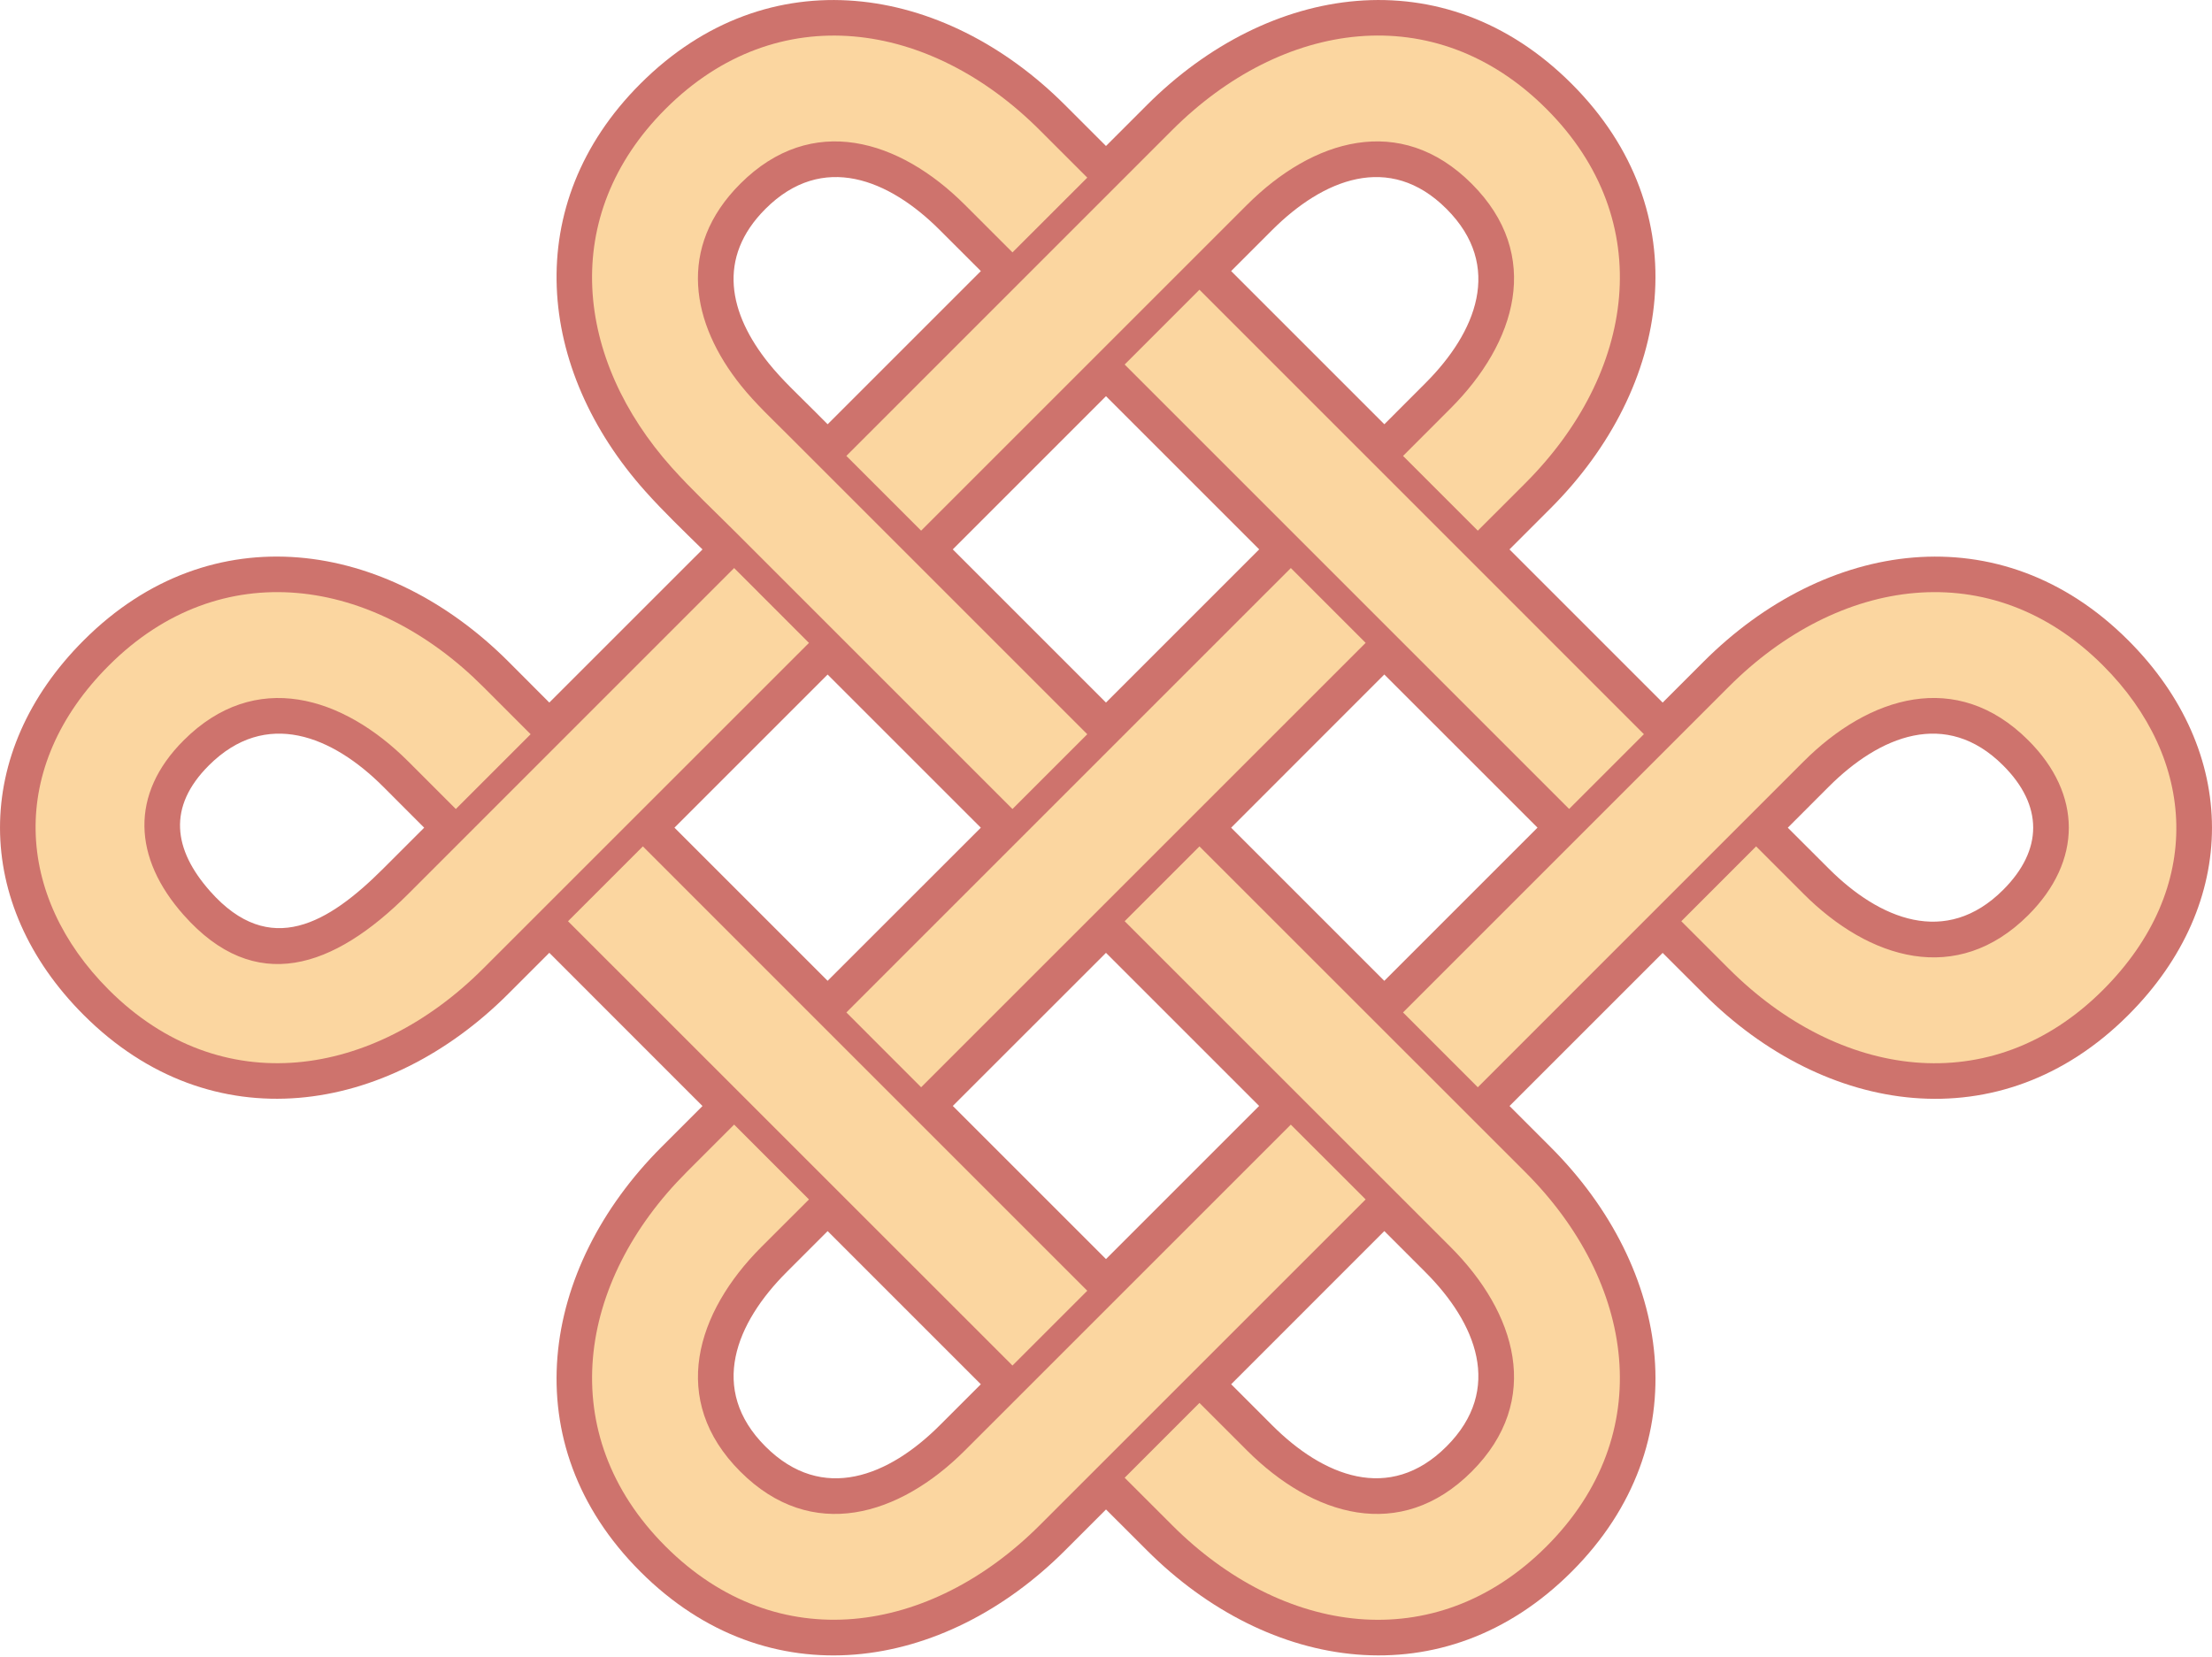 <?xml version="1.0" encoding="utf-8"?>
<!-- Generator: Adobe Illustrator 17.0.0, SVG Export Plug-In . SVG Version: 6.00 Build 0)  -->
<!DOCTYPE svg PUBLIC "-//W3C//DTD SVG 1.1//EN" "http://www.w3.org/Graphics/SVG/1.1/DTD/svg11.dtd">
<svg version="1.1" id="Слой_2" xmlns="http://www.w3.org/2000/svg" xmlns:xlink="http://www.w3.org/1999/xlink" x="0px" y="0px"
	 width="80.521px" height="60.342px" viewBox="0 0 80.521 60.342" enable-background="new 0 0 80.521 60.342" xml:space="preserve">
<g>
	<path fill="#CE736D" d="M19.996,34.689l-1.494,1.494c-4.413,4.413-10.797,5.429-15.455,0.77c-4.054-4.052-4.07-9.571-0.001-13.639
		c4.658-4.661,11.044-3.644,15.458,0.769l1.492,1.495c1.859-1.859,3.717-3.718,5.576-5.575c-0.706-0.695-1.422-1.378-2.082-2.118
		c-3.964-4.433-4.571-10.444-0.181-14.834c4.658-4.66,11.043-3.643,15.457,0.77l1.494,1.494c0.498-0.498,0.996-0.996,1.494-1.494
		c4.415-4.413,10.798-5.431,15.457-0.77c4.66,4.658,3.646,11.043-0.769,15.457l-1.494,1.494c1.858,1.859,3.717,3.718,5.576,5.577
		c0.499-0.499,0.996-0.997,1.495-1.495c4.412-4.413,10.798-5.429,15.455-0.77c4.053,4.053,4.071,9.572,0,13.641
		c-4.657,4.659-11.044,3.643-15.455-0.77l-1.495-1.493c-1.859,1.857-3.718,3.716-5.574,5.574c0.497,0.498,0.995,0.996,1.493,1.494
		c4.414,4.413,5.428,10.798,0.772,15.457c-4.661,4.662-11.045,3.644-15.46-0.77l-1.494-1.492c-0.498,0.498-0.996,0.994-1.494,1.494
		c-4.413,4.413-10.798,5.43-15.457,0.769c-4.66-4.658-3.643-11.044,0.768-15.457l1.494-1.494
		C23.713,38.406,21.855,36.547,19.996,34.689L19.996,34.689z M24.552,30.133l5.575,5.575c1.859-1.857,3.718-3.716,5.577-5.574
		l-5.577-5.576L24.552,30.133L24.552,30.133z M30.128,15.446c1.859-1.859,3.718-3.718,5.577-5.577L34.21,8.375
		c-1.839-1.841-4.264-2.852-6.346-0.77c-1.776,1.775-1.337,3.811,0.124,5.627c0.492,0.61,1.083,1.153,1.634,1.707
		C29.791,15.108,29.96,15.277,30.128,15.446L30.128,15.446z M34.683,20.001c1.859,1.859,3.718,3.718,5.577,5.577
		c1.859-1.859,3.718-3.718,5.577-5.577c-1.859-1.859-3.718-3.718-5.577-5.577C38.401,16.283,36.542,18.143,34.683,20.001
		L34.683,20.001z M44.816,9.869c1.857,1.859,3.718,3.718,5.577,5.577l1.493-1.495c1.842-1.84,2.853-4.264,0.77-6.346
		c-2.082-2.082-4.505-1.069-6.346,0.77C45.81,8.873,45.314,9.371,44.816,9.869L44.816,9.869z M50.391,24.556
		c-1.859,1.86-3.718,3.719-5.575,5.578c1.857,1.858,3.716,3.716,5.575,5.575c1.859-1.859,3.718-3.718,5.577-5.577
		C54.109,28.274,52.25,26.415,50.391,24.556L50.391,24.556z M34.684,40.264l5.576,5.575c1.859-1.859,3.718-3.716,5.575-5.575
		L40.26,34.69C38.401,36.548,36.544,38.406,34.684,40.264L34.684,40.264z M30.128,44.821l-1.494,1.494
		c-1.841,1.841-2.853,4.264-0.771,6.346c2.083,2.083,4.506,1.071,6.346-0.77c0.499-0.498,0.996-0.996,1.495-1.494
		C33.845,48.537,31.987,46.679,30.128,44.821L30.128,44.821z M44.817,50.396l1.493,1.494c1.841,1.842,4.264,2.852,6.347,0.77
		c2.082-2.082,1.071-4.505-0.771-6.346l-1.494-1.494C48.532,46.678,46.673,48.537,44.817,50.396L44.817,50.396z M65.079,30.134
		l1.494,1.492c1.841,1.84,4.262,2.854,6.346,0.771c1.456-1.455,1.458-3.073,0-4.529c-2.082-2.082-4.505-1.069-6.346,0.771
		C66.075,29.137,65.577,29.635,65.079,30.134L65.079,30.134z M15.441,30.134l-1.493-1.495c-1.842-1.84-4.265-2.853-6.347-0.771
		c-1.501,1.499-1.306,3.055,0.053,4.585c2.174,2.451,4.314,1.15,6.294-0.827C14.445,31.129,14.942,30.632,15.441,30.134
		L15.441,30.134z"/>
	<path fill="#FBD6A0" d="M73.835,33.315c-2.605,2.603-5.798,1.61-8.18-0.771l-1.729-1.73l-2.723,2.725l1.73,1.729
		c3.986,3.987,9.542,4.852,13.623,0.77c3.702-3.702,3.407-8.402,0-11.809C72.475,20.147,66.92,21.012,62.933,25
		c-3.954,3.954-7.908,7.908-11.86,11.86l2.722,2.724c3.954-3.954,7.908-7.908,11.86-11.861c2.381-2.381,5.574-3.375,8.18-0.77
		C75.8,28.915,75.8,31.35,73.835,33.315L73.835,33.315z M43.662,30.815l-2.722,2.723l11.862,11.86
		c2.381,2.38,3.374,5.573,0.771,8.178c-2.606,2.605-5.799,1.612-8.181-0.771l-1.73-1.729L40.94,53.8l1.73,1.729
		c3.989,3.989,9.543,4.853,13.625,0.771s3.217-9.638-0.77-13.625C51.572,38.721,47.617,34.767,43.662,30.815L43.662,30.815z
		 M46.988,40.944c-3.955,3.955-7.908,7.908-11.862,11.861c-2.382,2.383-5.573,3.376-8.177,0.771
		c-2.605-2.605-1.612-5.798,0.768-8.179l1.731-1.729l-2.724-2.725l-1.729,1.73c-3.989,3.987-4.852,9.543-0.769,13.625
		c4.08,4.083,9.636,3.218,13.624-0.771c3.956-3.952,7.908-7.906,11.862-11.86L46.988,40.944L46.988,40.944z M36.856,49.715
		l2.723-2.723l-9.45-9.45l-6.727-6.728l-2.725,2.725C26.069,38.93,31.463,44.323,36.856,49.715L36.856,49.715z M33.531,39.584
		c5.394-5.394,10.787-10.786,16.181-16.18l-2.723-2.723C41.597,26.075,36.203,31.468,30.81,36.86L33.531,39.584L33.531,39.584z
		 M57.119,29.451l2.722-2.722c-5.392-5.393-10.783-10.786-16.179-16.181l-2.722,2.723C46.333,18.666,51.726,24.058,57.119,29.451
		L57.119,29.451z M53.795,19.32l1.73-1.729c3.987-3.987,4.852-9.544,0.77-13.625c-4.082-4.083-9.636-3.217-13.626,0.771
		c-3.953,3.954-7.908,7.906-11.86,11.861l2.722,2.722c3.955-3.954,7.909-7.908,11.862-11.861c2.382-2.38,5.575-3.374,8.18-0.769
		c2.604,2.603,1.611,5.797-0.77,8.179l-1.729,1.73L53.795,19.32L53.795,19.32z M26.979,14.044c-1.819-2.261-2.347-5.04-0.031-7.354
		c2.605-2.605,5.796-1.611,8.178,0.769l1.73,1.73l2.723-2.722l-1.73-1.729c-3.987-3.988-9.543-4.853-13.624-0.771
		c-3.892,3.892-3.29,9.119,0.229,13.055c0.74,0.824,1.558,1.588,2.341,2.371l10.061,10.061l2.723-2.723
		c-3.624-3.625-7.251-7.25-10.875-10.875C28.119,15.268,27.5,14.694,26.979,14.044L26.979,14.044z M26.724,20.681
		c-3.955,3.955-7.907,7.909-11.861,11.863c-2.715,2.715-5.574,3.706-8.177,0.769c-1.845-2.077-1.965-4.397,0-6.359
		c2.603-2.604,5.796-1.611,8.177,0.77l1.73,1.73l2.723-2.723L17.586,25c-3.986-3.989-9.543-4.853-13.625-0.769
		c-3.701,3.701-3.404,8.4,0,11.806c4.082,4.081,9.636,3.217,13.625-0.771l11.862-11.86L26.724,20.681L26.724,20.681z"/>
</g>
</svg>
